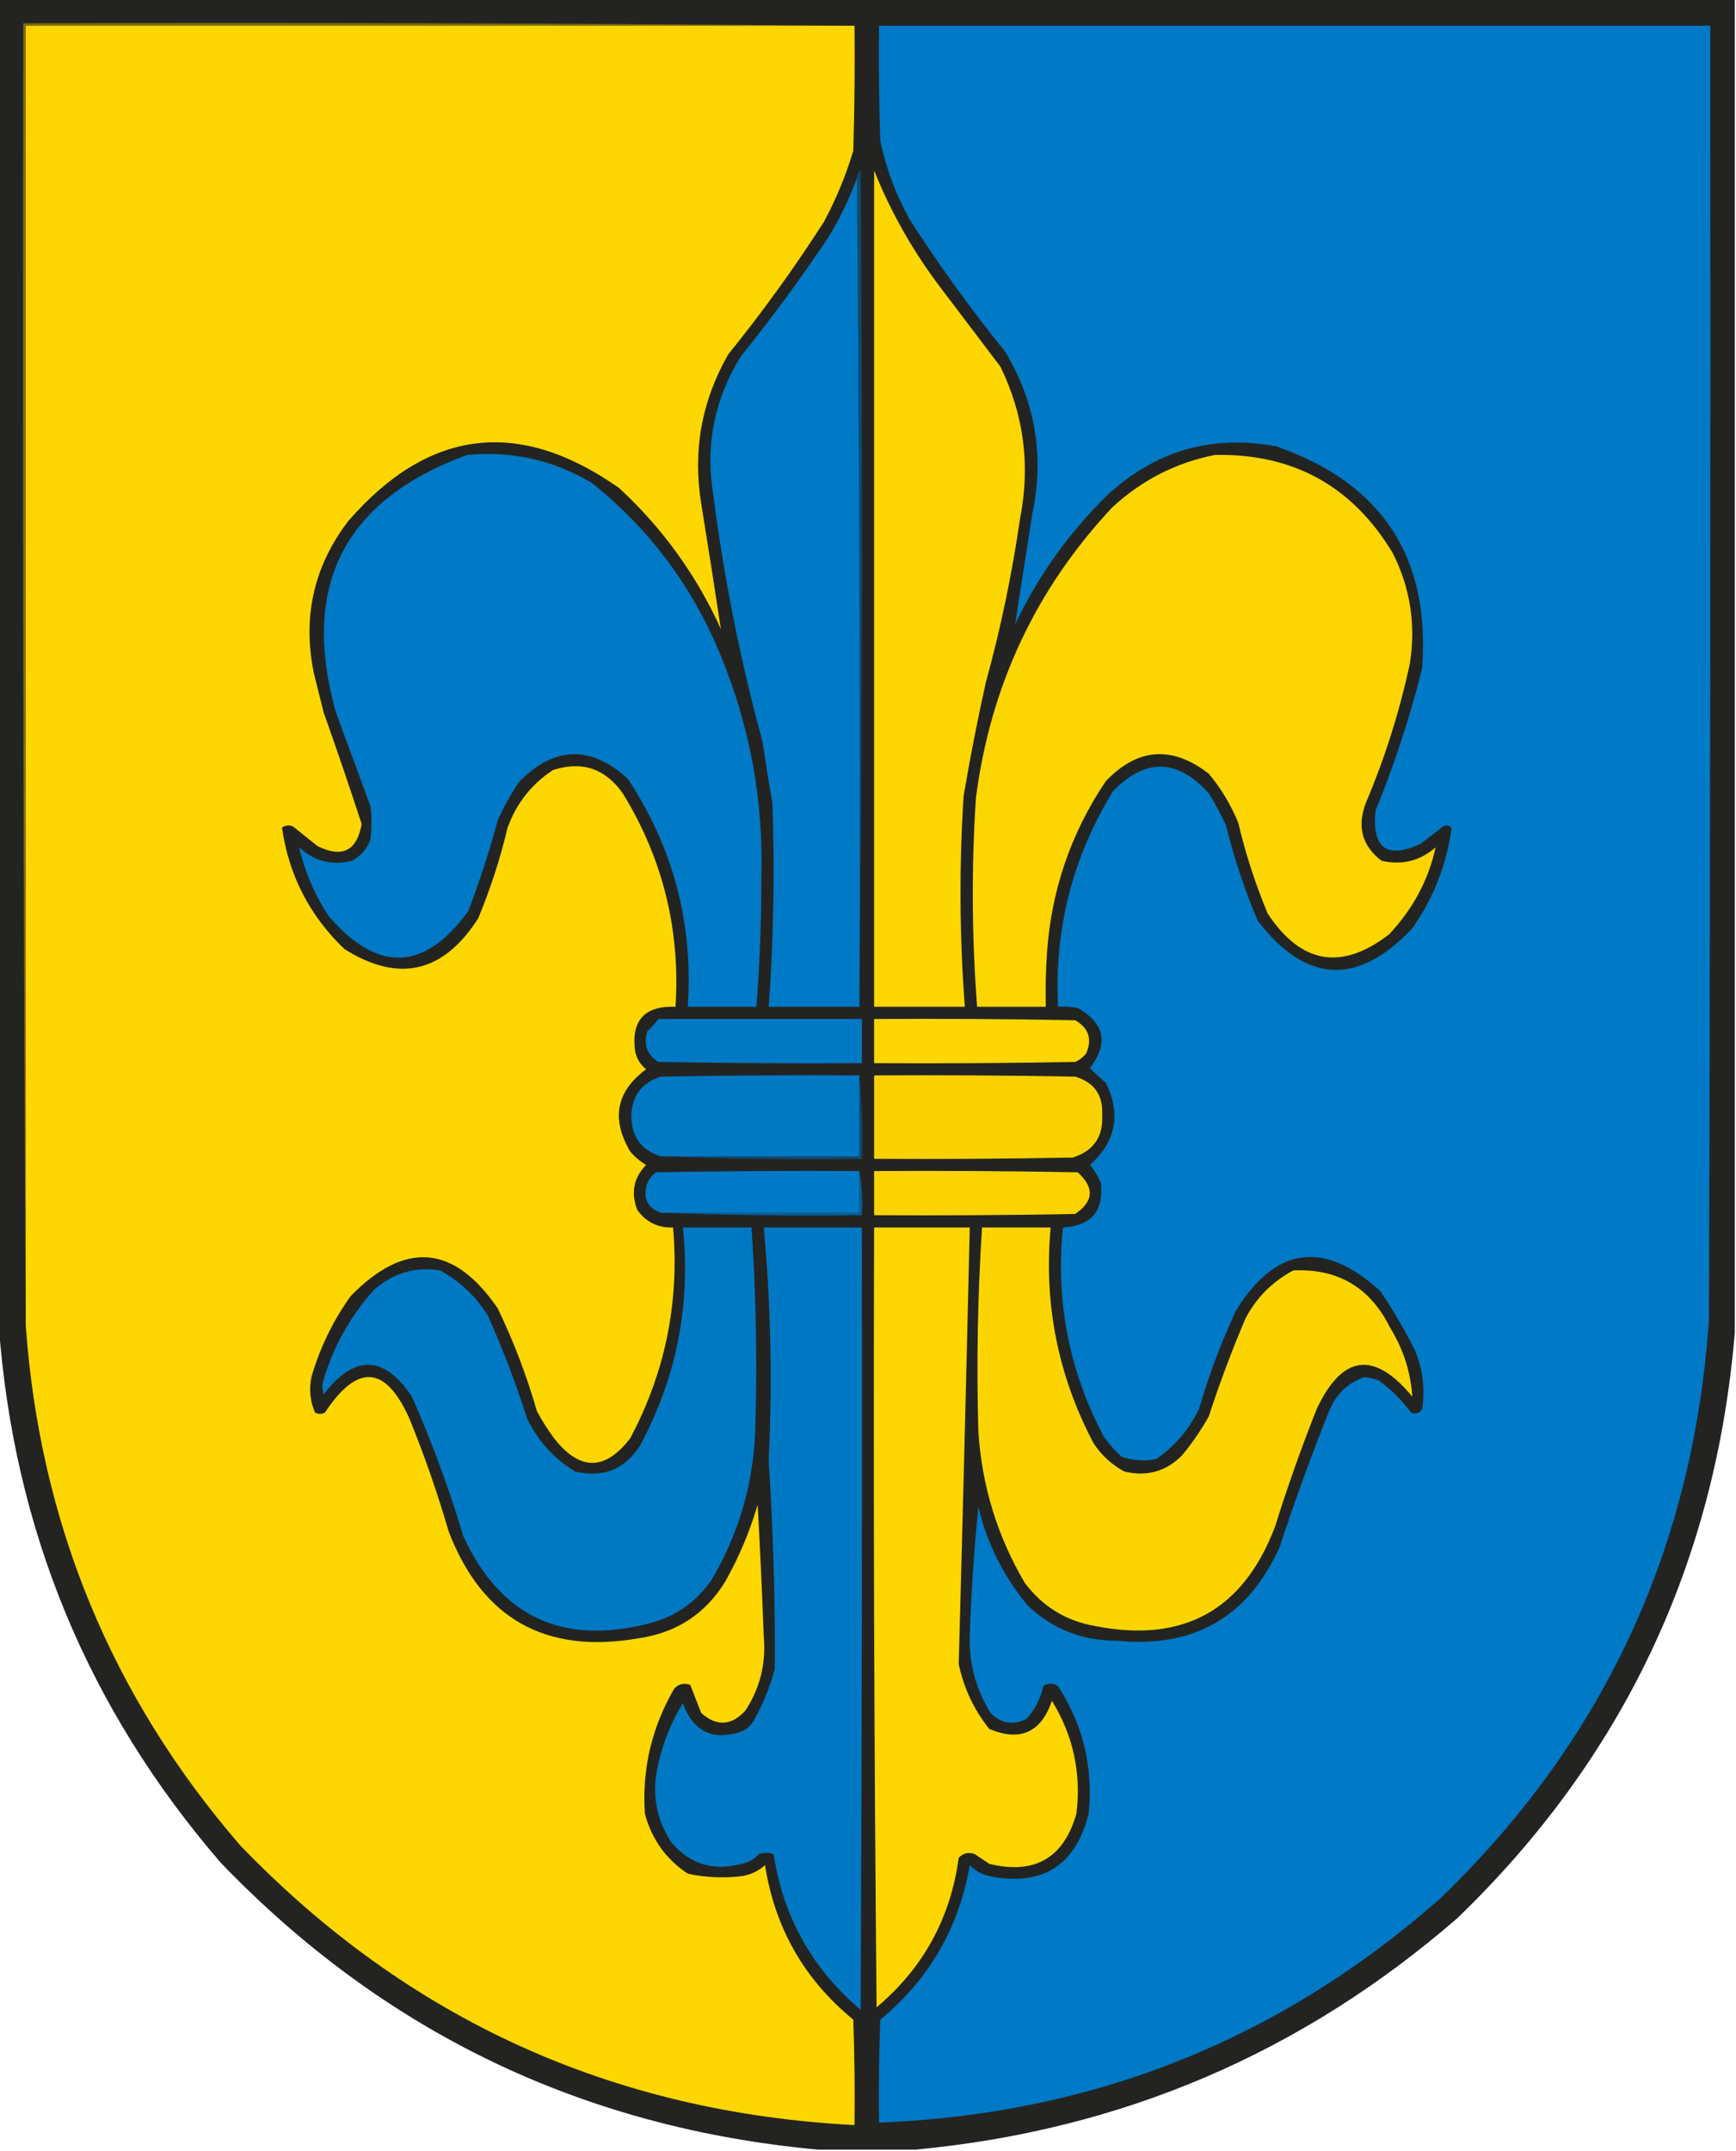 <?xml version="1.0" encoding="UTF-8"?>
<!DOCTYPE svg PUBLIC "-//W3C//DTD SVG 1.1//EN" "http://www.w3.org/Graphics/SVG/1.1/DTD/svg11.dtd">
<svg xmlns="http://www.w3.org/2000/svg" version="1.1" width="708px" height="877px" style="shape-rendering:geometricPrecision; text-rendering:geometricPrecision; image-rendering:optimizeQuality; fill-rule:evenodd; clip-rule:evenodd" xmlns:xlink="http://www.w3.org/1999/xlink">
<g><path style="opacity:0.973" fill="#1e1f1c" d="M -0.5,-0.5 C 235.5,-0.5 471.5,-0.5 707.5,-0.5C 707.5,180.833 707.5,362.167 707.5,543.5C 699.638,637.315 661.971,716.815 594.5,782C 531.106,837.09 457.439,868.59 373.5,876.5C 360.167,876.5 346.833,876.5 333.5,876.5C 237.65,867.656 156.484,828.656 90,759.5C 35.744,696.593 5.578,623.593 -0.5,540.5C -0.5,360.167 -0.5,179.833 -0.5,-0.5 Z"/></g>
<g><path style="opacity:1" fill="#7c6b11" d="M 348.5,10.5 C 235.833,10.5 123.167,10.5 10.5,10.5C 10.5,187.167 10.5,363.833 10.5,540.5C 9.5,363.667 9.167,186.667 9.5,9.5C 122.668,9.167 235.668,9.5 348.5,10.5 Z"/></g>
<g><path style="opacity:1" fill="#fed600" d="M 348.5,10.5 C 348.667,27.503 348.5,44.503 348,61.5C 344.979,71.56 340.979,81.226 336,90.5C 323.98,109.207 310.98,127.207 297,144.5C 286.137,163.486 282.47,183.82 286,205.5C 288.767,222.54 291.433,239.54 294,256.5C 284.069,234.561 270.236,215.395 252.5,199C 211.604,170.24 174.771,174.74 142,212.5C 127.964,230.911 123.297,251.578 128,274.5C 129.333,279.833 130.667,285.167 132,290.5C 137.375,305.625 142.541,320.791 147.5,336C 145.565,346.968 139.565,349.968 129.5,345C 126.167,342.333 122.833,339.667 119.5,337C 117.888,336.28 116.388,336.446 115,337.5C 117.793,356.92 126.293,373.42 140.5,387C 162.581,400.877 180.747,396.711 195,374.5C 200,362.499 204,350.165 207,337.5C 210.594,327.58 216.76,319.747 225.5,314C 237.33,310.165 246.83,313.331 254,323.5C 270.336,350.144 277.503,379.144 275.5,410.5C 262.896,410.06 257.396,416.06 259,428.5C 259.606,431.548 261.106,434.048 263.5,436C 251.332,444.991 249.165,456.158 257,469.5C 258.873,471.709 261.04,473.542 263.5,475C 258.346,480.344 257.18,486.511 260,493.5C 263.586,498.376 268.42,500.71 274.5,500.5C 277.15,530.94 271.317,559.607 257,586.5C 246.764,599.808 236.431,599.808 226,586.5C 223.417,583.003 221.084,579.336 219,575.5C 214.848,561.043 209.515,547.043 203,533.5C 185.171,507.452 165.171,505.785 143,528.5C 135.803,538.561 130.47,549.561 127,561.5C 125.99,566.558 126.49,571.391 128.5,576C 129.833,576.667 131.167,576.667 132.5,576C 145.792,555.858 157.292,556.691 167,578.5C 173.126,593.544 178.459,608.877 183,624.5C 196.711,660.115 222.544,674.615 260.5,668C 276.084,665.736 287.917,657.902 296,644.5C 301.51,634.632 305.843,624.299 309,613.5C 309.985,631.493 310.818,649.493 311.5,667.5C 312.44,678.409 309.94,688.409 304,697.5C 298.292,703.715 292.292,704.048 286,698.5C 284.45,694.611 282.95,690.778 281.5,687C 278.975,686.104 276.808,686.604 275,688.5C 265.792,704.33 261.792,721.33 263,739.5C 265.794,749.952 271.628,758.119 280.5,764C 287.753,765.557 295.086,765.89 302.5,765C 306.127,764.436 309.293,762.936 312,760.5C 316.012,786.152 328.012,807.152 348,823.5C 348.5,837.829 348.667,852.163 348.5,866.5C 249.756,861.368 166.256,823.368 98,752.5C 45.446,691.696 16.279,621.029 10.5,540.5C 10.5,363.833 10.5,187.167 10.5,10.5C 123.167,10.5 235.833,10.5 348.5,10.5 Z"/></g>
<g><path style="opacity:1" fill="#0079c6" d="M 358.5,10.5 C 471.5,10.5 584.5,10.5 697.5,10.5C 697.667,186.167 697.5,361.834 697,537.5C 690.816,630.683 654.316,709.516 587.5,774C 522.188,831.614 445.854,862.114 358.5,865.5C 358.333,851.496 358.5,837.496 359,823.5C 378.937,807.049 391.104,786.049 395.5,760.5C 397.713,762.774 400.379,764.274 403.5,765C 425.119,769.278 438.619,760.778 444,739.5C 445.908,720.72 441.741,703.386 431.5,687.5C 429.5,686.167 427.5,686.167 425.5,687.5C 424.389,692.691 422.055,697.191 418.5,701C 413.002,703.597 408.168,702.764 404,698.5C 397.915,688.673 395.081,678.006 395.5,666.5C 396.1,649.128 397.267,631.795 399,614.5C 402.634,629.435 409.301,642.768 419,654.5C 429.135,664.216 441.302,669.05 455.5,669C 487.006,672.138 509.172,659.305 522,630.5C 528.076,611.937 534.743,593.604 542,575.5C 544.767,568.564 549.6,563.897 556.5,561.5C 558.577,561.692 560.577,562.192 562.5,563C 567.5,566.667 571.833,571 575.5,576C 577.367,576.711 578.867,576.211 580,574.5C 581.248,566.204 580.248,558.204 577,550.5C 572.838,542.172 568.171,534.172 563,526.5C 539.963,505.5 520.297,508.167 504,534.5C 498.014,547.457 493.014,560.79 489,574.5C 484.982,582.854 479.148,589.687 471.5,595C 466.713,595.879 462.047,595.545 457.5,594C 454.628,591.463 452.128,588.63 450,585.5C 435.977,558.886 430.477,530.552 433.5,500.5C 444.998,499.841 450.164,493.841 449,482.5C 447.877,479.751 446.377,477.251 444.5,475C 455.105,465.505 457.272,454.339 451,441.5C 448.697,439.607 446.53,437.607 444.5,435.5C 452.228,425.432 450.561,417.266 439.5,411C 436.854,410.503 434.187,410.336 431.5,410.5C 429.933,378.766 437.433,349.433 454,322.5C 467.286,308.992 480.286,309.325 493,323.5C 495.588,327.674 497.921,332.007 500,336.5C 503.259,349.872 507.592,362.872 513,375.5C 532.738,401.119 553.738,402.119 576,378.5C 584.695,366.071 590.028,352.404 592,337.5C 590.951,336.483 589.784,336.316 588.5,337C 585.5,339.333 582.5,341.667 579.5,344C 565.635,350.467 559.469,345.967 561,330.5C 568.744,311.602 575.077,292.268 580,272.5C 583.405,227.162 563.572,196.995 520.5,182C 494.116,177.13 471.116,183.796 451.5,202C 435.932,217.299 423.432,234.799 414,254.5C 416.305,239.554 418.638,224.554 421,209.5C 425.961,186.021 422.294,164.021 410,143.5C 396.02,126.207 383.02,108.207 371,89.5C 365.418,79.42 361.418,68.754 359,57.5C 358.5,41.837 358.333,26.17 358.5,10.5 Z"/></g>
<g><path style="opacity:1" fill="#0f4a70" d="M 350.5,410.5 C 350.833,297.665 350.5,184.999 349.5,72.5C 349.461,71.244 349.961,70.244 351,69.5C 351.833,183.334 351.666,297.001 350.5,410.5 Z"/></g>
<g><path style="opacity:1" fill="#fed600" d="M 356.5,69.5 C 363.238,86.304 372.071,101.971 383,116.5C 391.333,127.5 399.667,138.5 408,149.5C 417.61,169.197 420.277,189.864 416,211.5C 412.726,234.148 408.06,256.481 402,278.5C 398.615,293.759 395.615,309.093 393,324.5C 391.151,353.173 391.318,381.84 393.5,410.5C 381.167,410.5 368.833,410.5 356.5,410.5C 356.5,296.833 356.5,183.167 356.5,69.5 Z"/></g>
<g><path style="opacity:1" fill="#0079c6" d="M 349.5,72.5 C 350.5,184.999 350.833,297.665 350.5,410.5C 338.167,410.5 325.833,410.5 313.5,410.5C 315.507,382.878 316.007,355.211 315,327.5C 313.56,319.19 312.226,310.857 311,302.5C 302.025,269.627 295.359,236.293 291,202.5C 287.529,182.062 291.196,163.062 302,145.5C 314.733,129.7 326.733,113.366 338,96.5C 342.649,88.87 346.482,80.87 349.5,72.5 Z"/></g>
<g><path style="opacity:1" fill="#0079c6" d="M 190.5,185.5 C 208.835,183.774 225.835,187.607 241.5,197C 265.094,215.932 282.594,239.432 294,267.5C 305.932,296.494 311.432,326.661 310.5,358C 310.53,375.532 309.863,393.032 308.5,410.5C 299.167,410.5 289.833,410.5 280.5,410.5C 282.779,376.608 274.612,345.608 256,317.5C 240.971,303.863 226.304,304.196 212,318.5C 208.493,323.51 205.493,328.843 203,334.5C 199.603,347.026 195.603,359.359 191,371.5C 173.035,396.134 154.035,396.801 134,373.5C 128.3,364.781 124.3,355.448 122,345.5C 128.098,351.162 135.264,352.995 143.5,351C 147.058,349.108 149.558,346.275 151,342.5C 151.667,337.833 151.667,333.167 151,328.5C 146.333,315.833 141.667,303.167 137,290.5C 122.463,238.906 140.296,203.906 190.5,185.5 Z"/></g>
<g><path style="opacity:1" fill="#fdd500" d="M 495.5,185.5 C 527.419,184.874 551.585,198.208 568,225.5C 575.155,239.688 577.488,254.688 575,270.5C 570.825,290.027 564.825,309.027 557,327.5C 553.355,337.137 555.521,344.97 563.5,351C 571.815,352.87 579.148,351.037 585.5,345.5C 582.566,358.852 576.233,370.686 566.5,381C 547.113,395.935 530.613,393.102 517,372.5C 511.994,360.483 507.994,348.15 505,335.5C 502.006,328.17 498.006,321.503 493,315.5C 478.031,303.922 464.031,304.922 451,318.5C 436.769,339.644 428.769,362.977 427,388.5C 426.5,395.826 426.334,403.159 426.5,410.5C 417.167,410.5 407.833,410.5 398.5,410.5C 396.333,382.171 396.167,353.837 398,325.5C 403.865,279.821 422.365,240.321 453.5,207C 465.586,195.792 479.586,188.625 495.5,185.5 Z"/></g>
<g><path style="opacity:1" fill="#0079c5" d="M 268.5,415.5 C 296.167,415.5 323.833,415.5 351.5,415.5C 351.5,421.5 351.5,427.5 351.5,433.5C 323.831,433.667 296.165,433.5 268.5,433C 263.845,430.103 262.345,425.937 264,420.5C 265.707,418.963 267.207,417.296 268.5,415.5 Z"/></g>
<g><path style="opacity:1" fill="#fed600" d="M 356.5,415.5 C 383.835,415.333 411.169,415.5 438.5,416C 443.998,419.16 445.498,423.66 443,429.5C 441.786,431.049 440.286,432.215 438.5,433C 411.169,433.5 383.835,433.667 356.5,433.5C 356.5,427.5 356.5,421.5 356.5,415.5 Z"/></g>
<g><path style="opacity:1" fill="#0079c5" d="M 350.5,438.5 C 350.5,449.5 350.5,460.5 350.5,471.5C 323.5,471.5 296.5,471.5 269.5,471.5C 261.355,468.91 257.355,463.244 257.5,454.5C 257.882,446.609 261.882,441.443 269.5,439C 296.498,438.5 323.498,438.333 350.5,438.5 Z"/></g>
<g><path style="opacity:1" fill="#fad201" d="M 356.5,438.5 C 383.835,438.333 411.169,438.5 438.5,439C 446.233,441.304 449.899,446.47 449.5,454.5C 450.02,463.474 446.02,469.307 437.5,472C 410.502,472.5 383.502,472.667 356.5,472.5C 356.5,461.167 356.5,449.833 356.5,438.5 Z"/></g>
<g><path style="opacity:1" fill="#0f4a70" d="M 350.5,438.5 C 351.495,449.654 351.828,460.988 351.5,472.5C 323.995,472.831 296.662,472.498 269.5,471.5C 296.5,471.5 323.5,471.5 350.5,471.5C 350.5,460.5 350.5,449.5 350.5,438.5 Z"/></g>
<g><path style="opacity:1" fill="#0079c6" d="M 350.5,477.5 C 350.5,483.167 350.5,488.833 350.5,494.5C 323.5,494.5 296.5,494.5 269.5,494.5C 263.873,492.412 262.039,488.412 264,482.5C 264.785,480.714 265.951,479.214 267.5,478C 295.165,477.5 322.831,477.333 350.5,477.5 Z"/></g>
<g><path style="opacity:1" fill="#fbd300" d="M 356.5,477.5 C 384.169,477.333 411.835,477.5 439.5,478C 446.412,484.167 446.079,489.833 438.5,495C 411.169,495.5 383.835,495.667 356.5,495.5C 356.5,489.5 356.5,483.5 356.5,477.5 Z"/></g>
<g><path style="opacity:1" fill="#095e94" d="M 350.5,477.5 C 351.49,483.31 351.823,489.31 351.5,495.5C 323.995,495.831 296.662,495.498 269.5,494.5C 296.5,494.5 323.5,494.5 350.5,494.5C 350.5,488.833 350.5,483.167 350.5,477.5 Z"/></g>
<g><path style="opacity:1" fill="#0079c5" d="M 278.5,500.5 C 287.833,500.5 297.167,500.5 306.5,500.5C 308.362,528.136 308.862,555.803 308,583.5C 307.151,605.458 301.151,625.792 290,644.5C 283.681,653.481 275.181,659.315 264.5,662C 229.274,670.965 204.107,659.132 189,626.5C 183.187,607.06 176.187,588.06 168,569.5C 156.644,552.506 144.644,552.172 132,568.5C 131.333,566.5 131.333,564.5 132,562.5C 136.112,548.773 142.946,536.606 152.5,526C 160.249,519.083 169.249,516.417 179.5,518C 187.618,522.451 194.118,528.617 199,536.5C 205.122,550.199 210.455,564.199 215,578.5C 219.397,587.564 225.897,594.731 234.5,600C 245.879,602.721 254.713,599.221 261,589.5C 275.953,561.683 281.786,532.016 278.5,500.5 Z"/></g>
<g><path style="opacity:1" fill="#0178c4" d="M 311.5,500.5 C 324.833,500.5 338.167,500.5 351.5,500.5C 351.667,606.834 351.5,713.167 351,819.5C 331.219,802.77 319.385,781.603 315.5,756C 313.5,755.333 311.5,755.333 309.5,756C 307.623,758.106 305.29,759.439 302.5,760C 291.054,763.04 281.554,760.206 274,751.5C 267.887,742.389 265.887,732.389 268,721.5C 269.882,711.758 273.382,702.758 278.5,694.5C 282.725,706.112 290.725,709.945 302.5,706C 305,704.833 306.833,703 308,700.5C 311.45,694.152 314.116,687.485 316,680.5C 316.166,652.143 315.332,623.81 313.5,595.5C 315.041,563.785 314.375,532.119 311.5,500.5 Z"/></g>
<g><path style="opacity:1" fill="#fed600" d="M 356.5,500.5 C 369.5,500.5 382.5,500.5 395.5,500.5C 394.121,559.844 392.621,619.178 391,678.5C 393.066,688.384 397.233,697.218 403.5,705C 416.109,710.242 424.609,706.409 429,693.5C 437.701,707.64 441.034,722.973 439,739.5C 433.833,757.637 422,764.47 403.5,760C 401.5,758.667 399.5,757.333 397.5,756C 394.975,755.104 392.808,755.604 391,757.5C 387.667,782.168 376.5,802.502 357.5,818.5C 356.5,712.502 356.167,606.502 356.5,500.5 Z"/></g>
<g><path style="opacity:1" fill="#fcd500" d="M 400.5,500.5 C 409.833,500.5 419.167,500.5 428.5,500.5C 425.628,531.609 431.461,560.942 446,588.5C 449.214,593.382 453.381,597.215 458.5,600C 467.629,602.209 475.463,600.042 482,593.5C 486.161,588.514 489.827,583.181 493,577.5C 497.41,563.934 502.41,550.601 508,537.5C 512.5,529 519,522.5 527.5,518C 545.741,517.207 558.908,525.041 567,541.5C 572.325,550.134 575.325,559.467 576,569.5C 560.445,550.653 547.445,552.319 537,574.5C 530.742,590.273 525.075,606.273 520,622.5C 507.049,656.618 482.549,670.118 446.5,663C 434.738,660.915 425.238,655.082 418,645.5C 406.724,626.406 400.39,605.74 399,583.5C 398.231,555.808 398.731,528.141 400.5,500.5 Z"/></g>
</svg>
